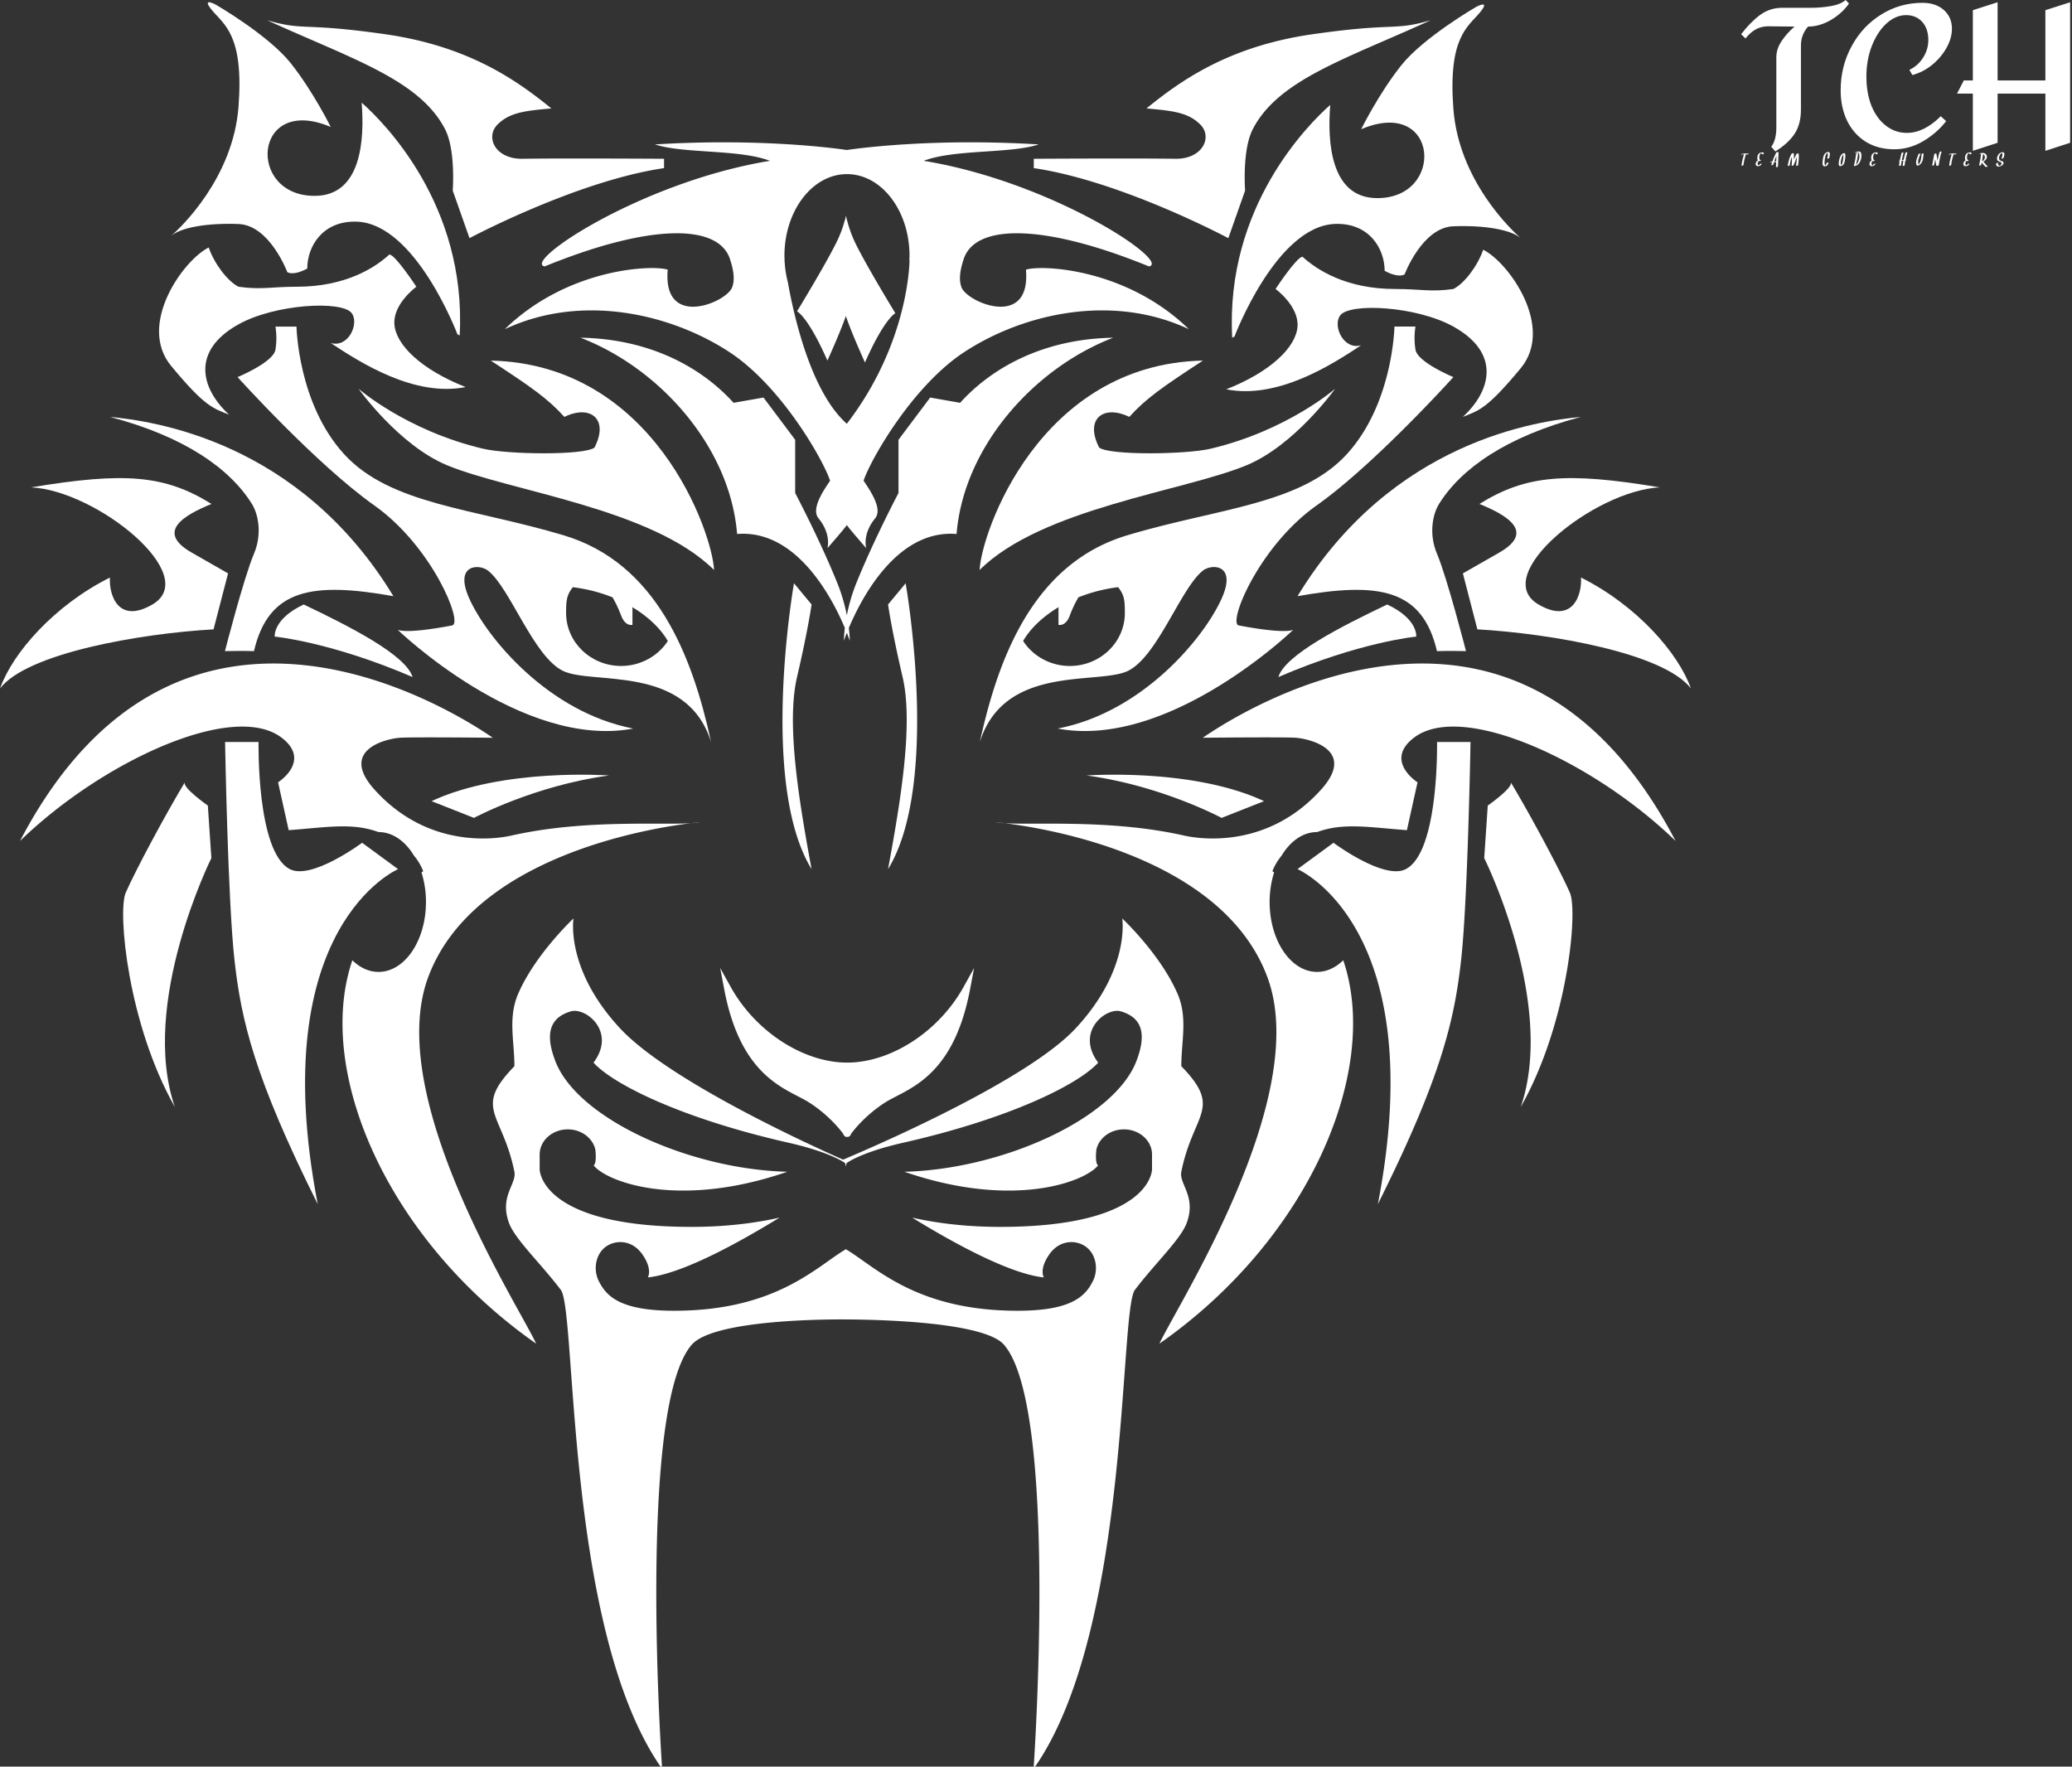 <svg data-v-423bf9ae="" xmlns="http://www.w3.org/2000/svg" viewBox="0 0 821 700" class="iconLeftSlogan"><rect x="0" y="0" width="821" height="700" fill="#333333" stroke="none"/><!----><!----><!----><g data-v-423bf9ae="" id="e5447bff-19cb-41d0-9d4c-92bdb4d22624" fill="white" transform="matrix(5.602,0,0,5.602,690.514,-42.969)"><path d="M7.28 7.67L7.52 7.92L7.52 7.92Q7.03 8.62 6.23 9.09L6.23 9.09L6.23 9.09Q5.43 9.55 4.62 9.55L4.62 9.55L4.62 9.55Q4.35 9.88 4.24 10.19L4.24 10.19L4.24 10.19Q4.12 10.50 4.12 10.91L4.12 10.91L4.12 15.43L4.12 15.43Q4.12 16.44 3.68 17.12L3.68 17.12L3.68 17.12Q3.23 17.81 2.31 18.38L2.31 18.38L2.02 18.05L2.02 18.05Q2.38 17.58 2.38 16.69L2.38 16.69L2.38 11.72L2.38 11.72Q2.38 11.13 2.75 10.58L2.75 10.58L2.75 10.58Q3.12 10.02 3.67 9.55L3.67 9.55L1.81 9.53L1.81 9.53Q1.33 9.53 0.94 9.74L0.94 9.74L0.94 9.74Q0.55 9.95 0.20 10.39L0.20 10.39L-0.11 10.09L-0.11 10.09Q0.55 9.23 1.24 8.72L1.24 8.72L1.24 8.72Q1.93 8.22 2.81 8.22L2.81 8.22L4.89 8.22L4.89 8.22Q5.56 8.22 6.24 8.10L6.24 8.10L6.24 8.10Q6.93 7.98 7.28 7.67L7.28 7.67ZM12.71 7.87L12.71 7.87Q13.65 7.87 14.22 8.37L14.22 8.37L14.22 8.37Q14.80 8.88 14.80 9.70L14.80 9.70L14.80 9.70Q14.80 10.37 14.42 11.05L14.42 11.05L14.42 11.05Q14.04 11.73 13.41 12.25L13.41 12.25L13.41 12.25Q12.77 12.77 12.00 12.98L12.00 12.98L11.79 12.61L11.79 12.61Q12.39 12.33 12.76 11.75L12.76 11.75L12.76 11.75Q13.13 11.17 13.13 10.50L13.13 10.50L13.13 10.50Q13.13 9.70 12.70 9.22L12.70 9.22L12.70 9.22Q12.26 8.74 11.56 8.74L11.56 8.74L11.56 8.74Q10.82 8.74 10.17 9.33L10.17 9.33L10.17 9.33Q9.52 9.93 9.13 10.93L9.13 10.93L9.13 10.93Q8.75 11.93 8.75 13.08L8.75 13.08L8.75 13.08Q8.75 14.25 9.11 15.16L9.11 15.16L9.11 15.16Q9.48 16.06 10.13 16.56L10.13 16.56L10.13 16.56Q10.78 17.07 11.62 17.07L11.62 17.07L11.62 17.07Q12.22 17.07 12.83 16.77L12.83 16.77L12.83 16.77Q13.44 16.46 14.01 15.89L14.01 15.89L14.39 16.24L14.39 16.24Q13.73 17.09 12.76 17.66L12.76 17.66L12.76 17.66Q11.79 18.23 10.72 18.23L10.72 18.23L10.72 18.23Q9.58 18.23 8.71 17.70L8.71 17.70L8.71 17.70Q7.85 17.16 7.39 16.22L7.39 16.22L7.39 16.22Q6.93 15.27 6.93 14.06L6.93 14.06L6.93 14.06Q6.93 12.35 7.71 10.93L7.71 10.93L7.71 10.93Q8.48 9.51 9.81 8.69L9.81 8.69L9.81 8.69Q11.13 7.87 12.71 7.87L12.71 7.87ZM23.16 7.83L21.41 8.39L21.41 13.36L18.03 13.36L18.03 7.83L16.28 8.39L16.28 13.36L15.64 13.36L15.16 14.29L16.28 14.29L16.28 18.34L18.03 17.77L18.03 14.29L21.41 14.29L21.41 18.34L23.16 17.77L23.16 7.83Z"></path></g><!----><g data-v-423bf9ae="" id="11dc0750-b6e3-41a3-9b39-663bd1afa970" transform="matrix(2.789,0,0,2.789,-116.993,-73.968)" stroke="none" fill="white"><switch><g><path d="M209.779 192.988c1.707-8.415 5.918-8.893 0-14.991-.001-3.646.944-6.901-.559-10.343-2.452-5.616-7.837-10.646-7.837-10.646s1.199 7.195-6.596 15.591c-6.764 7.283-27.64 16.388-33.058 18.675-3.985-1.758-24.674-11.102-31.707-18.675-7.796-8.396-6.596-15.591-6.596-15.591s-5.384 5.029-7.837 10.646c-1.502 3.441-.558 6.697-.559 10.343-5.918 6.099-1.707 6.576 0 14.991.354 1.744-2.175 3.487-.759 7.3.868 2.335 4.561 5.791 7.355 9.491 2.26 2.992.6 48.572 14.392 68.045 0 0-3.598-51.255 4.198-60.25 2.847-3.285 16.646-3.588 20.922-3.603h.555l.239.001h.006c.3.001.465.004.465.004v-.002c5.273.039 19.449.439 22.188 3.6 7.796 8.995 4.198 60.25 4.198 60.25 13.792-19.473 12.132-65.053 14.392-68.045 2.795-3.7 6.488-7.156 7.355-9.491 1.418-3.812-1.111-5.556-.757-7.3zm-4.162-.328s0 8.17-21.588 8.166c-4.993-.001-9.144-.563-12.485-1.313 6.161 3.781 13.922 7.984 18.707 8.496 0 0-.726-1.096.747-3.238 1.498-2.181 3.906-2.128 5.273-1.087 1.418 1.078 1.753 3.217.955 4.824-1.063 2.138-2.99 4.234-10.713 4.234-14.494 0-20.238-6.291-24.395-8.743-4.156 2.452-9.9 8.743-24.396 8.743-7.722 0-9.65-2.097-10.712-4.234-.798-1.607-.463-3.746.954-4.824 1.367-1.041 3.776-1.094 5.274 1.087 1.473 2.143.747 3.238.747 3.238 4.786-.512 12.547-4.715 18.708-8.496-3.341.749-7.493 1.312-12.486 1.313-21.588.004-21.588-8.166-21.588-8.166v-2.105c0-1.979 1.789-3.583 3.995-3.583 1.939 0 3.553 1.239 3.917 2.883 0 0 .236 1.922-.241 2.239 1.87 2.333 12.05 6.232 27.518.899-13.867-.342-29.816-7.513-32.959-15.709-1.125-2.932-1.463-6.025 2.218-7.081 2.102-.603 6.495 2.891 3.204 7.29 2.89 3.167 12.74 7.987 27.654 11.364 6.158 1.395 8.093 2.91 8.093 2.91l.102.463.103-.463s1.934-1.516 8.092-2.91c14.916-3.377 24.766-8.197 27.655-11.364-3.291-4.399 1.103-7.893 3.204-7.29 3.68 1.056 3.342 4.149 2.217 7.081-3.143 8.196-19.092 15.367-32.959 15.709 15.467 5.333 25.648 1.434 27.518-.899-.478-.317-.241-2.239-.241-2.239.364-1.644 1.978-2.883 3.917-2.883 2.205 0 3.994 1.604 3.994 3.583-.003.695-.003 2.105-.003 2.105zM184.65 143.474c-.841-.102-1.317-.141-1.317-.141a11.6 11.6 0 0 0 1.317.141z"></path><path d="M242.781 131.363c6.89-5.359 25.687 3.429 37.219 14.637-23.063-44.149-63.05-17.486-67.169-14.667 0 0 11.377-.115 13.169 0 1.88.121 8.734 1.682 3.667 7.333-8.612 9.604-19.744 6.502-19.744 6.502l.005.008c-10.216-2.253-20.678-1.419-25.277-1.703 6.021.73 30.979 4.758 37.35 21.859 6.333 17-12.704 46.437-15.333 52.083 21.307-14.898 31.444-38.873 26.114-54.469-1.066 1.045-2.345 1.656-3.721 1.656-3.721 0-6.737-4.448-6.737-9.934 0-1.503.233-2.923.638-4.2-.082-.055-.162-.116-.245-.17a7.909 7.909 0 0 1 1.308-2.211c1.234-2.053 3.03-3.354 5.037-3.354l.015.001c3.728-1.383 7.463-.656 12.753-.271l1.505-6.798c-.002.002-4.758-3.032-.554-6.302z"></path><path d="M250.866 131.938h-4.757s.308 15.604-4.44 18.062c-3.092 1.601-10.272-3.744-10.272-3.744L226.288 150s19.028 8.102 11.417 47.587c9.038-18.077 10.87-26.178 11.821-34.64s1.34-31.009 1.34-31.009zM196.317 136.695s15.063-1.11 25.213 3.647l-6.025 2.379s-8.564-4.599-19.188-6.026zM253.314 140.97l-.502 7.462s10.264 20.612 5.189 35.359c6.66-11.734 8.158-27.75 6.978-30.446-1.381-3.153-5.55-10.941-8.404-15.698.449.727-3.261 3.323-3.261 3.323zM140.14 143.474c.841-.102 1.317-.141 1.317-.141-.358.065-.805.109-1.317.141zM82.009 131.363c-6.89-5.359-25.687 3.429-37.219 14.637 23.063-44.149 63.05-17.486 67.169-14.667 0 0-11.377-.115-13.169 0-1.88.121-8.734 1.682-3.667 7.333 8.612 9.604 19.744 6.502 19.744 6.502l-.005.008c10.216-2.253 20.678-1.419 25.277-1.703-6.021.73-30.979 4.758-37.35 21.858-6.333 17 12.704 46.438 15.333 52.084-21.307-14.898-31.444-38.873-26.114-54.469 1.066 1.045 2.345 1.656 3.721 1.656 3.721 0 6.737-4.449 6.737-9.934a13.91 13.91 0 0 0-.638-4.2c.082-.055.162-.116.245-.17a7.909 7.909 0 0 0-1.308-2.211c-1.234-2.053-3.03-3.354-5.037-3.354l-.015.001c-3.728-1.383-7.463-.656-12.753-.271l-1.505-6.798c.003.001 4.758-3.032.554-6.302z"></path><path d="M73.924 131.938h4.757s-.308 15.604 4.44 18.062c3.092 1.6 10.272-3.744 10.272-3.744L98.502 150s-19.028 8.102-11.417 47.586c-9.038-18.076-10.87-26.178-11.821-34.639-.951-8.463-1.34-31.009-1.34-31.009zM128.473 136.694s-15.063-1.11-25.213 3.647l6.025 2.379s8.564-4.598 19.188-6.026zM71.476 140.97l.502 7.462s-10.264 20.611-5.189 35.359c-6.66-11.734-8.158-27.75-6.978-30.447 1.381-3.153 5.55-10.94 8.404-15.698-.449.727 3.261 3.324 3.261 3.324zM162.303 177.986c-6.929 0-13.652-5.016-16.968-10.986 2.403 12.668 8.775 13.712 12 15.834 2.69 1.771 4.323 3.805 4.866 4.543 0 0 .036.235.103.142.066.094.103-.142.103-.142.543-.738 2.176-2.771 4.866-4.543 3.225-2.122 9.597-3.166 11.999-15.834-3.317 5.971-10.041 10.986-16.969 10.986z"></path><path d="M162.333 188.041h-.258l-.047-.061c-.111-.058-.229-.171-.293-.391-.606-.811-2.165-2.685-4.677-4.338-.511-.337-1.128-.657-1.781-.996-3.338-1.732-8.383-4.352-10.434-15.163l-.578-3.048 1.506 2.712c3.509 6.317 10.307 10.729 16.531 10.729 6.226 0 13.022-4.412 16.53-10.729l1.507-2.713-.578 3.049c-2.05 10.812-7.096 13.431-10.434 15.163-.653.339-1.271.659-1.782.996-2.511 1.653-4.069 3.527-4.676 4.338-.061.208-.169.32-.275.381l-.033.048-.111.009a.547.547 0 0 1-.117.014zm-15.875-18.379c2.197 8.029 6.246 10.131 9.281 11.706.677.352 1.315.683 1.87 1.048a20.405 20.405 0 0 1 4.682 4.256l.013-.019.013.019a20.416 20.416 0 0 1 4.681-4.256c.556-.365 1.194-.696 1.871-1.048 3.035-1.575 7.084-3.676 9.28-11.706-3.924 5.301-10.107 8.824-15.845 8.824-5.738 0-11.922-3.524-15.846-8.824zM217.933 115.376c-1.577-.325 2.84-11.222 11.063-17.043 8.298-5.874 19.435-18.239 19.435-18.239s-5.083-2.093-5.382-3.887 0-3.289 0-3.289h-2.99s-.193 10.955-6.771 18.131-18.267 7.649-31.201 11.527c-13.119 3.933-18.239 16.985-20.93 29.361 3.494-11.151 16.878-8.049 21.063-10.113s7.475-11.726 10.611-14.223c1.271-1.011 4.85-.944 2.71 3.887-2.496 5.636-11.26 16.225-23.322 18.538 15.847 2.99 33.488-14.053 33.488-14.053s-.787.726-7.774-.597zm-23.995 5.761c-2.694 0-5.21-1.354-6.634-3.551.952-1.658 2.672-3.388 5.025-4.8v2.509s1.006.294 1.607-1.326a16.758 16.758 0 0 1 1.223-2.584 22.592 22.592 0 0 1 5.641-1.443c.879 1.111.957 1.86.957 3.673 0 4.148-3.508 7.522-7.819 7.522z"></path><path d="M246.393 98.117c3.122-5.024 9.57-9.571 20.172-12.369-6.037.59-26.839 3.333-40.276 25.473 11.563-2.061 17.748-1.03 19.81 7.805 1.436-.056 4.123 0 4.123 0s-2.66-10.382-4.123-13.841c-1.167-2.757-.64-5.566.294-7.068z"></path><path d="M239.03 112.401c-6.479 3.092-14.511 7.157-15.461 10.307 11.632-5.006 19.583-5.743 19.583-5.743s.299-2.486-4.122-4.564zM266.564 108.572c.147 2.503-1.194 6.654-6.037 3.829-7.067-4.123 7.951-16.197 17.229-16.639-13.253-2.209-18.995-1.77-25.621 2.356 3.976 1.62 7.951 3.976 2.798 6.92l-5.153 2.945 2.061 7.951c10.454.589 26.505 3.387 30.333 8.393-1.768-5.006-7.658-11.779-15.61-15.755z"></path><g><path d="M98.423 115.974s17.642 17.043 33.488 14.053c-12.063-2.313-20.826-12.902-23.322-18.538-2.14-4.831 1.439-4.898 2.71-3.887 3.137 2.497 6.426 12.158 10.611 14.223s17.569-1.038 21.063 10.113c-2.69-12.376-7.811-25.428-20.93-29.361-12.935-3.878-24.623-4.351-31.201-11.527s-6.771-18.131-6.771-18.131h-2.99s.299 1.495 0 3.289-5.382 3.887-5.382 3.887S86.836 92.46 95.134 98.334c8.224 5.821 12.641 16.718 11.063 17.043-6.987 1.322-7.774.597-7.774.597zm23.95-2.359c0-1.813.078-2.562.957-3.673 2.075.258 3.963.769 5.641 1.443.233.397.768 1.359 1.223 2.584.602 1.62 1.607 1.326 1.607 1.326v-2.509c2.354 1.413 4.073 3.143 5.025 4.8-1.424 2.197-3.939 3.551-6.634 3.551-4.311 0-7.819-3.374-7.819-7.522z"></path><path d="M77.737 98.117c-3.122-5.024-9.57-9.571-20.172-12.369 6.037.59 26.839 3.333 40.276 25.473-11.563-2.061-17.748-1.03-19.81 7.805-1.436-.056-4.123 0-4.123 0s2.66-10.382 4.123-13.841c1.167-2.757.64-5.566-.294-7.068z"></path><path d="M85.1 112.401c6.479 3.092 14.511 7.157 15.461 10.307-11.632-5.006-19.583-5.743-19.583-5.743s-.299-2.486 4.122-4.564zM57.565 108.572c-.147 2.503 1.194 6.654 6.037 3.829 7.067-4.123-7.951-16.197-17.229-16.639 13.253-2.209 18.995-1.77 25.621 2.356-3.976 1.62-7.951 3.976-2.798 6.92l5.153 2.945-2.061 7.951c-10.454.589-26.505 3.387-30.333 8.393 1.769-5.006 7.659-11.779 15.61-15.755z"></path></g><path d="M187.703 64.833c.748 8.455-8.274 4.699-9.137 2.543-.486-1.217-.13-2.735.286-4.023 1.649-5.115 11.508-5.039 26.331 1.018 3.238-.623-13.667-12-32.001-15 4.334-1.667 12.334-1 16.334-2.333-14.599-.894-25.174.489-27.258.792-2.084-.304-12.66-1.686-27.259-.792 4 1.333 12 .667 16.334 2.333-18.333 3-35.239 14.377-32 15 14.824-6.057 24.682-6.133 26.332-1.018.416 1.288.772 2.806.286 4.023-.862 2.156-9.885 5.912-9.137-2.543-2.221-.718-14.258-.205-23.147 8.455 10.945-5.135 23.574-2.198 31.894 3.243 7.383 4.828 13.347 15.325 14.319 18.284-.988 1.467-2.732 4.02-1.641 5.35 1.862 2.269 1.261 4.236 1.261 4.236s2.366-2.698 2.759-3.285c.394.586 2.758 3.285 2.758 3.285s-.602-1.967 1.262-4.236c1.092-1.33-.652-3.883-1.641-5.35.971-2.959 6.936-13.456 14.318-18.284 8.32-5.441 20.949-8.378 31.895-3.243-8.89-8.659-20.927-9.172-23.148-8.455zm-16.541-1.309s0 11.601-8.903 23.202c-5.009-4.428-7.443-14.886-8.382-20.113a14.686 14.686 0 0 1-.447-2.808l-.036-.281h.025c-.01-.22-.025-.438-.025-.662 0-6.408 3.978-11.604 8.884-11.604 4.907 0 8.885 5.195 8.885 11.604 0 .223-.016.441-.025.662h.024z"></path><g><path d="M111.669 77.75c5.75 3.75 8.114 5.406 10.458 7.999 2.667-1.299 4.849-.572 5.008 1.531.054.717-.124 1.65-.725 2.828-1.455 1.131-12.361.986-15.841.162-10.911-2.586-17.685-8.519-17.685-8.519s5.723 8.034 12.593 10.875c8.923 3.691 29.139 6.125 37.916 14.875-.224-5.251-8.474-29.251-31.724-29.751z"></path><path d="M200.099 74.5c-10.25.179-17.458 4.5-21.75 9.25l-4.25-.75-4.5 6v7.563s-3.493 6.607-6 12.825a25.065 25.065 0 0 0-1.34 4.558 25.111 25.111 0 0 0-1.34-4.558c-2.507-6.218-6-12.825-6-12.825V89l-4.5-6-4.25.75c-4.292-4.75-11.5-9.071-21.75-9.25 11.25 4.321 21.25 15.5 22.25 27.888 8.478-.699 13.551 9.175 15.308 13.349-.136 1.126-.137 1.818-.137 1.818s.141-.426.419-1.128c.278.703.419 1.128.419 1.128s-.001-.692-.137-1.818c1.757-4.174 6.83-14.047 15.308-13.349 1-12.388 11-23.567 22.25-27.888z"></path><path d="M213.949 90.269c-3.48.825-14.387.97-15.842-.162-.601-1.177-.779-2.11-.725-2.828.159-2.103 2.342-2.83 5.008-1.531 2.344-2.592 4.708-4.249 10.458-7.999-23.25.5-31.5 24.5-31.724 29.75 8.776-8.75 28.992-11.184 37.916-14.875 6.869-2.841 12.592-10.875 12.592-10.875s-6.773 5.933-17.683 8.52z"></path></g><path d="M157.25 112.401l-2.5-3.013s-5 28.362 2.5 40.612c-1.75-9.5-3.633-20.584-2.066-27.292s2.066-10.307 2.066-10.307zM168.115 112.401l2.5-3.013s5 28.362-2.5 40.612c1.75-9.5 3.633-20.584 2.066-27.292s-2.066-10.307-2.066-10.307zM163.335 60.771a16.551 16.551 0 0 1-.956-2.632s-.12-.343-.241-1.004c-.06.458-.187.75-.187.75a16.402 16.402 0 0 1-.951 2.614c-1.385 2.997-5.816 10.25-5.816 10.25s1.566.75 4.316 7c1.644-3.653 2.356-5.565 2.622-6.334.162.5.82 2.4 2.713 6.605 2.75-6.25 4.316-7 4.316-7s-4.431-7.252-5.816-10.249zM216.457 60.356s-15.214-8.127-27.638-9.95v-1.327s14.336-.087 20.104 0c3.904.059 5.322-3.096 3.554-4.865s-4.067-1.955-7.646-2.291c4.644-3.759 11.479-8.8 23.566-10.534 11.945-1.714 11.387-.427 16.804-1.99-12.039 5.503-21.636 8.441-25.271 15.478-1.529 2.961-1.09 8.723-1.09 8.723l-2.383 6.756zM108.652 60.356s15.214-8.127 27.638-9.95v-1.327s-14.336-.087-20.104 0c-3.904.059-5.322-3.096-3.554-4.865s4.067-1.955 7.646-2.291c-4.644-3.759-11.479-8.8-23.566-10.534-11.945-1.714-11.387-.427-16.804-1.99 12.039 5.503 21.636 8.441 25.271 15.478 1.529 2.961 1.09 8.723 1.09 8.723l2.383 6.756z"></path><g><path d="M248.431 42c-.779-10.167 2.07-11.667 3.736-13.667s-.5-.833-.5-.833-7.5 4.333-10.667 8.333c-3.207 4.05-5.667 9.045-5.667 9.045 11.093-4.712 12 9.955 2.142 9.788-6.47-.11-6.964-7.9-6.539-13.242C227.9 44.11 215.999 55.873 217.01 74.5l.323-.167s5.923-15.71 14.3-16c4.833-.167 7.034 3.5 7.034 6.667 2.056 1.1 2.833.5 2.833.5s2.5-6.667 6.931-6.833c4.566-.172 8.235.522 9.569 1.689-1.334-1.167-8.79-8.189-9.569-18.356z"></path><path d="M223.167 67.579S226.167 63 227 63c2 1.833 6.167 4.579 13.167 4.579 3.665 0 5.034.46 8.264 0 1.594-.803 3.477-3.34 4.236-5.579 3.666 1.833 10.166 11 5.333 16.833s-5.941 5.997-8.221 6.915c4.054-3.749 5.388-9.082-1.349-12.831-5.206-2.897-14.712-3.42-16.079-1.586-1.11 1.489.481 4.978 2.981 4.24-4.166 2.762-11.873 7.712-19.166 6.262 6.333-2.5 9.909-5.998 10.121-8.916s-3.12-5.338-3.12-5.338z"></path></g><g><path d="M75.835 41.68c.779-10.167-2.07-11.667-3.736-13.667s.5-.833.5-.833 7.5 4.333 10.667 8.333c3.207 4.05 5.667 9.045 5.667 9.045-11.093-4.712-12 9.955-2.142 9.788 6.47-.11 6.964-7.9 6.539-13.242 3.036 2.686 14.937 14.449 13.926 33.076l-.323-.167s-5.923-15.71-14.3-16c-4.833-.167-7.034 3.5-7.034 6.667-2.056 1.1-2.833.5-2.833.5s-2.5-6.667-6.931-6.833c-4.566-.172-8.235.522-9.569 1.689 1.334-1.167 8.79-8.189 9.569-18.356z"></path><path d="M101.099 67.259s-3-4.579-3.833-4.579c-2 1.833-6.167 4.579-13.167 4.579-3.665 0-5.034.46-8.264 0-1.594-.803-3.477-3.34-4.236-5.579-3.666 1.833-10.166 11-5.333 16.833s5.941 5.997 8.221 6.915c-4.054-3.749-5.388-9.082 1.349-12.831 5.206-2.897 14.712-3.42 16.079-1.586 1.11 1.489-.481 4.978-2.981 4.24 4.166 2.762 11.873 7.712 19.166 6.262-6.333-2.5-9.909-5.998-10.121-8.916s3.12-5.338 3.12-5.338z"></path></g></g></switch></g><!----><g data-v-423bf9ae="" id="56bb5c70-9667-4a14-81c0-10db6d0d0cd5" fill="white" transform="matrix(0.545,0,0,0.545,690.429,59.632)"><path d="M4.55 2.35L4.55 2.35Q3.60 2.17 2.59 2.15L2.59 2.15L2.59 2.15Q2.50 2.03 2.02 2.11L2.02 2.11L2.02 2.11Q1.92 2.13 1.80 2.16L1.80 2.16L1.80 2.16Q0.74 2.22-0.30 2.46L-0.30 2.46L-0.30 2.46Q-1.04 2.63-0.97 2.88L-0.97 2.88L-0.97 2.88Q-0.92 3.08-0.20 2.91L-0.20 2.91L-0.20 2.91Q-0.19 2.91-0.18 2.90L-0.18 2.90L-0.18 2.90Q-0.16 2.90-0.15 2.89L-0.15 2.89L-0.15 2.89Q-0.08 2.88 0.08 2.85L0.08 2.85L0.08 2.85Q0.25 2.82 0.47 2.80L0.47 2.80L0.47 2.80Q0.76 2.76 1.09 2.75L1.09 2.75L1.09 2.75Q-0.33 7.40-0.72 10.96L-0.72 10.96L-0.72 10.96Q-0.73 11.02-0.51 11.03L-0.51 11.03L-0.51 11.03Q-0.29 11.04-0.01 10.99L-0.01 10.99L-0.01 10.99Q0.71 10.86 0.74 10.56L0.74 10.56L0.74 10.56Q1.11 7.19 2.43 2.78L2.43 2.78L2.43 2.78Q2.91 2.82 3.34 2.91L3.34 2.91L3.34 2.91Q3.78 2.99 4.37 2.72L4.37 2.72L4.37 2.72Q4.53 2.65 4.62 2.54L4.62 2.54L4.62 2.54Q4.76 2.39 4.55 2.35L4.55 2.35ZM14.97 1.42L14.97 1.42Q14.26 1.19 13.08 1.57L13.08 1.57L13.08 1.57Q11.57 2.06 11.01 3.77L11.01 3.77L11.01 3.77Q10.66 4.83 10.83 6.11L10.83 6.11L10.83 6.11Q10.92 6.76 11.19 7.16L11.19 7.16L11.19 7.16Q10.77 7.38 10.48 7.70L10.48 7.70L10.48 7.70Q9.48 8.80 9.59 10.01L9.59 10.01L9.59 10.01Q9.66 10.70 10.14 11.11L10.14 11.11L10.14 11.11Q10.53 11.44 11.36 11.42L11.36 11.42L11.36 11.42Q12.20 11.39 12.90 10.95L12.90 10.95L12.90 10.95Q13.65 10.49 13.95 9.76L13.95 9.76L13.95 9.76Q14.01 9.61 13.73 9.60L13.73 9.60L13.73 9.60Q13.56 9.59 13.37 9.63L13.37 9.63L13.37 9.63Q12.62 9.76 12.52 10.02L12.52 10.02L12.52 10.02Q12.32 10.51 11.97 10.80L11.97 10.80L11.97 10.80Q11.96 10.81 11.94 10.82L11.94 10.82L11.94 10.82Q11.89 10.81 11.89 10.81L11.89 10.81L11.89 10.81Q11.82 10.79 11.74 10.75L11.74 10.75L11.74 10.75Q11.57 10.68 11.42 10.52L11.42 10.52L11.42 10.52Q11.13 10.23 11.05 9.63L11.05 9.63L11.05 9.63Q10.96 8.83 11.59 7.86L11.59 7.86L11.59 7.86Q11.67 7.74 11.77 7.62L11.77 7.62L11.77 7.62Q11.98 7.70 12.26 7.72L12.26 7.72L12.26 7.72Q12.66 7.74 13.15 7.51L13.15 7.51L13.15 7.51Q13.57 7.32 13.42 7.18L13.42 7.18L13.42 7.18Q13.13 6.90 12.71 6.84L12.71 6.84L12.71 6.84Q12.67 6.79 12.63 6.75L12.63 6.75L12.63 6.75Q12.43 6.45 12.32 5.89L12.32 5.89L12.32 5.89Q12.13 4.89 12.31 4.00L12.31 4.00L12.31 4.00Q12.58 2.70 13.34 2.04L13.34 2.04L13.34 2.04Q13.40 2.00 13.49 1.93L13.49 1.93L13.49 1.93Q13.50 1.93 13.50 1.93L13.50 1.93L13.50 1.93Q13.63 1.94 13.61 1.93L13.61 1.93L13.61 1.93Q14.19 2.02 14.08 2.62L14.08 2.62L14.08 2.62Q14.03 2.86 14.66 2.75L14.66 2.75L14.66 2.75Q14.96 2.69 15.22 2.58L15.22 2.58L15.22 2.58Q15.50 2.45 15.52 2.36L15.52 2.36L15.52 2.36Q15.65 1.63 14.97 1.42L14.97 1.42ZM24.14 7.89L24.14 7.89Q24.04 7.90 23.14 7.84L23.14 7.84L23.14 7.84Q23.55 6.63 24.01 5.57L24.01 5.57L24.01 5.57Q24.17 5.18 24.72 3.95L24.72 3.95L24.72 3.95Q24.70 4.61 24.51 7.85L24.51 7.85L24.51 7.85Q24.34 7.87 24.14 7.89L24.14 7.89ZM25.96 1.18L25.96 1.18Q25.77 1.09 25.39 1.16L25.39 1.16L25.39 1.16Q24.75 1.27 24.53 1.55L24.53 1.55L24.53 1.55Q24.34 1.80 23.56 3.58L23.56 3.58L23.56 3.58Q23.42 3.90 23.06 4.70L23.06 4.70L23.06 4.70Q22.74 5.42 22.57 5.83L22.57 5.83L22.57 5.83Q22.15 6.79 21.77 7.86L21.77 7.86L21.77 7.86Q20.85 7.97 20.20 8.37L20.20 8.37L20.20 8.37Q20.02 8.48 20.05 8.58L20.05 8.58L20.05 8.58Q20.08 8.67 20.28 8.68L20.28 8.68L20.28 8.68Q20.80 8.70 21.27 8.43L21.27 8.43L21.27 8.43Q21.42 8.41 21.46 8.41L21.46 8.41L21.46 8.41Q21.53 8.41 21.59 8.41L21.59 8.41L21.59 8.41Q21.27 9.39 20.95 10.53L20.95 10.53L20.95 10.53Q20.88 10.79 21.53 10.67L21.53 10.67L21.53 10.67Q21.83 10.62 22.09 10.49L22.09 10.49L22.09 10.49Q22.36 10.37 22.39 10.27L22.39 10.27L22.39 10.27Q22.65 9.32 22.93 8.48L22.93 8.48L22.93 8.48Q23.22 8.50 23.42 8.47L23.42 8.47L23.42 8.47Q24.12 8.39 24.48 8.46L24.48 8.46L24.48 8.46Q24.37 10.55 24.37 12.02L24.37 12.02L24.37 12.02Q24.37 12.10 24.60 12.11L24.60 12.11L24.60 12.11Q24.81 12.12 25.10 12.06L25.10 12.06L25.10 12.06Q25.83 11.91 25.83 11.62L25.83 11.62L25.83 11.62Q25.83 9.90 26.04 6.45L26.04 6.45L26.04 6.45Q26.24 3.00 26.24 1.27L26.24 1.27L26.24 1.27Q26.24 1.18 25.96 1.18L25.96 1.18ZM40.74 2.21L40.74 2.21Q40.69 2.05 40.14 2.15L40.14 2.15L40.14 2.15Q39.44 2.28 39.28 2.54L39.28 2.54L39.28 2.54Q38.40 4.03 37.47 6.51L37.47 6.51L37.47 6.41L37.47 6.41Q37.47 5.55 37.30 2.12L37.30 2.12L37.30 2.12Q37.30 2.03 37.06 2.02L37.06 2.02L37.06 2.02Q36.92 1.92 36.50 2.00L36.50 2.00L36.50 2.00Q35.79 2.13 35.65 2.39L35.65 2.39L35.65 2.39Q33.52 6.30 32.91 11.14L32.91 11.14L32.91 11.14Q32.89 11.27 33.28 11.23L33.28 11.23L33.28 11.23Q33.52 11.21 33.70 11.16L33.70 11.16L33.70 11.16Q34.34 10.99 34.37 10.75L34.37 10.75L34.37 10.75Q34.77 7.51 35.94 4.58L35.94 4.58L35.94 4.58Q36.00 5.81 36.00 6.71L36.00 6.71L36.00 6.71Q36.01 8.26 35.93 8.86L35.93 8.86L35.93 8.86Q35.75 10.15 35.74 10.99L35.74 10.99L35.74 10.99Q35.74 11.20 36.42 11.03L36.42 11.03L36.42 11.03Q37.10 10.86 37.19 10.66L37.19 10.66L37.19 10.66Q37.67 9.61 38.38 7.67L38.38 7.67L38.38 7.67Q39.17 5.54 39.54 4.66L39.54 4.66L39.54 4.66Q39.58 5.91 39.34 7.85L39.34 7.85L39.34 7.85Q39.01 10.57 38.97 11.04L38.97 11.04L38.97 11.04Q38.96 11.12 39.18 11.12L39.18 11.12L39.18 11.12Q39.40 11.13 39.68 11.08L39.68 11.08L39.68 11.08Q40.41 10.94 40.43 10.65L40.43 10.65L40.43 10.65Q40.49 9.88 40.67 8.54L40.67 8.54L40.67 8.54Q40.86 7.03 40.92 6.43L40.92 6.43L40.92 6.43Q41.16 3.95 40.74 2.21L40.74 2.21ZM63.27 1.54L63.27 1.54Q62.84 0.91 61.65 1.20L61.65 1.20L61.65 1.20Q60.70 1.43 60.05 2.14L60.05 2.14L60.05 2.14Q59.04 3.26 58.61 5.40L58.61 5.40L58.61 5.40Q58.32 6.86 58.22 8.67L58.22 8.67L58.22 8.67Q58.21 9.98 58.34 10.47L58.34 10.47L58.34 10.47Q58.62 11.44 59.71 11.50L59.71 11.50L59.71 11.50Q60.33 11.53 60.92 11.27L60.92 11.27L60.92 11.27Q61.51 10.99 61.88 10.51L61.88 10.51L61.88 10.51Q62.25 10.02 62.59 8.89L62.59 8.89L62.59 8.89Q62.67 8.64 62.01 8.76L62.01 8.76L62.01 8.76Q61.71 8.81 61.46 8.93L61.46 8.93L61.46 8.93Q61.18 9.06 61.15 9.15L61.15 9.15L61.15 9.15Q60.91 9.99 60.63 10.48L60.63 10.48L60.63 10.48Q60.52 10.68 60.39 10.83L60.39 10.83L60.39 10.83Q59.82 10.58 59.70 9.66L59.70 9.66L59.70 9.66Q59.67 9.42 59.68 8.20L59.68 8.20L59.68 8.20Q59.78 6.41 60.09 4.92L60.09 4.92L60.09 4.92Q60.56 2.75 61.59 1.80L61.59 1.80L61.59 1.80Q61.61 1.79 61.63 1.76L61.63 1.76L61.63 1.76Q62.00 2.01 62.09 2.75L62.09 2.75L62.09 2.75Q62.17 3.36 61.95 4.29L61.95 4.29L61.95 4.29Q61.62 5.76 61.61 5.80L61.61 5.80L61.61 5.80Q61.59 5.92 61.97 5.89L61.97 5.89L61.97 5.89Q62.23 5.87 62.40 5.82L62.40 5.82L62.40 5.82Q63.03 5.65 63.08 5.41L63.08 5.41L63.08 5.41Q63.12 5.07 63.28 4.41L63.28 4.41L63.28 4.41Q63.44 3.74 63.50 3.40L63.50 3.40L63.50 3.40Q63.69 2.17 63.27 1.54L63.27 1.54ZM73.34 5.20L73.34 5.20Q73.21 6.64 72.95 7.92L72.95 7.92L72.95 7.92Q72.54 9.88 71.76 10.64L71.76 10.64L71.76 10.64Q71.67 10.55 71.60 10.38L71.60 10.38L71.60 10.38Q71.42 9.97 71.43 9.03L71.43 9.03L71.43 9.03Q71.46 7.34 72.03 5.48L72.03 5.48L72.03 5.48Q72.53 3.85 73.23 3.01L73.23 3.01L73.23 3.01Q73.30 3.25 73.35 3.62L73.35 3.62L73.35 3.62Q73.42 4.21 73.34 5.20L73.34 5.20ZM74.27 1.96L74.27 1.96Q74.06 1.79 73.32 2.05L73.32 2.05L73.32 2.05Q72.82 2.24 72.84 2.39L72.84 2.39L72.84 2.39Q72.59 2.48 72.41 2.63L72.41 2.63L72.41 2.63Q71.43 3.40 70.77 5.22L70.77 5.22L70.77 5.22Q70.22 6.70 70.03 8.50L70.03 8.50L70.03 8.50Q69.95 9.28 69.97 9.92L69.97 9.92L69.97 9.92Q70.01 10.77 70.38 11.13L70.38 11.13L70.38 11.13Q70.56 11.31 70.99 11.33L70.99 11.33L70.99 11.33Q71.53 11.36 72.36 11.02L72.36 11.02L72.36 11.02Q73.04 10.74 73.56 9.94L73.56 9.94L73.56 9.94Q74.03 9.21 74.35 7.85L74.35 7.85L74.35 7.85Q74.56 6.94 74.68 5.84L74.68 5.84L74.68 5.84Q74.85 4.44 74.85 3.78L74.85 3.78L74.85 3.78Q74.83 2.45 74.27 1.96L74.27 1.96ZM86.50 3.48L86.50 3.48Q86.45 1.70 85.61 1.01L85.61 1.01L85.61 1.01Q85.14 0.64 84.25 0.68L84.25 0.68L84.25 0.68Q83.25 0.72 82.00 1.40L82.00 1.40L82.00 1.40Q81.81 1.50 81.85 1.60L81.85 1.60L81.85 1.60Q81.88 1.70 82.08 1.71L82.08 1.71L82.08 1.71Q82.58 1.72 83.11 1.44L83.11 1.44L83.11 1.44Q83.13 1.43 83.15 1.42L83.15 1.42L83.15 1.42Q83.19 1.39 83.27 1.35L83.27 1.35L83.27 1.35Q83.31 1.34 83.38 1.31L83.38 1.31L83.38 1.31Q83.41 1.29 83.52 1.26L83.52 1.26L83.53 1.26L83.53 1.26Q83.54 1.25 83.54 1.26L83.54 1.26L83.54 1.26Q83.54 1.25 83.56 1.25L83.56 1.25L83.56 1.25Q83.60 1.25 83.64 1.26L83.64 1.26L83.64 1.26Q83.64 1.26 83.67 1.26L83.67 1.26L83.67 1.26Q83.71 1.26 83.71 1.26L83.71 1.26L83.71 1.26Q83.79 1.28 83.90 1.31L83.90 1.31L83.90 1.31Q83.90 1.31 83.90 1.31L83.90 1.31L83.90 1.31Q83.90 1.31 83.91 1.31L83.91 1.31L83.91 1.31Q83.94 1.33 83.99 1.35L83.99 1.35L83.99 1.35Q84.04 1.37 84.12 1.43L84.12 1.43L84.12 1.43Q84.25 1.51 84.38 1.65L84.38 1.65L84.38 1.65Q84.58 1.85 84.74 2.23L84.74 2.23L84.74 2.23Q85.33 3.66 84.80 6.11L84.80 6.11L84.80 6.11Q84.45 7.70 83.74 8.97L83.74 8.97L83.74 8.97Q83.38 9.60 82.98 10.03L82.98 10.03L82.98 10.03Q82.80 10.22 82.59 10.39L82.59 10.39L82.59 10.39Q83.68 5.68 84.14 1.78L84.14 1.78L84.14 1.78Q84.15 1.71 83.93 1.70L83.93 1.70L83.93 1.70Q83.71 1.69 83.44 1.74L83.44 1.74L83.44 1.74Q82.71 1.87 82.68 2.17L82.68 2.17L82.68 2.17Q82.21 6.19 81.03 11.16L81.03 11.16L81.03 11.16Q80.97 11.42 81.61 11.30L81.61 11.30L81.61 11.30Q81.92 11.25 82.17 11.12L82.17 11.12L82.17 11.12Q82.37 11.03 82.43 10.97L82.43 10.97L82.43 10.97Q82.69 10.93 83.08 10.77L83.08 10.77L83.08 10.77Q84.64 10.12 85.63 7.78L85.63 7.78L85.63 7.78Q86.54 5.63 86.50 3.48L86.50 3.48ZM97.73 1.42L97.73 1.42Q97.02 1.19 95.84 1.57L95.84 1.57L95.84 1.57Q94.33 2.06 93.77 3.77L93.77 3.77L93.77 3.77Q93.42 4.83 93.60 6.11L93.60 6.11L93.60 6.11Q93.69 6.76 93.95 7.16L93.95 7.16L93.95 7.16Q93.54 7.38 93.24 7.70L93.24 7.70L93.24 7.70Q92.24 8.80 92.35 10.01L92.35 10.01L92.35 10.01Q92.42 10.70 92.90 11.11L92.90 11.11L92.90 11.11Q93.30 11.44 94.12 11.42L94.12 11.42L94.12 11.42Q94.96 11.39 95.66 10.95L95.66 10.95L95.66 10.95Q96.41 10.49 96.71 9.76L96.71 9.76L96.71 9.76Q96.78 9.61 96.50 9.60L96.50 9.60L96.50 9.60Q96.33 9.59 96.13 9.63L96.13 9.63L96.13 9.63Q95.38 9.76 95.28 10.02L95.28 10.02L95.28 10.02Q95.08 10.51 94.73 10.80L94.73 10.80L94.73 10.80Q94.72 10.81 94.71 10.82L94.71 10.82L94.71 10.82Q94.66 10.81 94.65 10.81L94.65 10.81L94.65 10.81Q94.58 10.79 94.50 10.75L94.50 10.75L94.50 10.75Q94.34 10.68 94.18 10.52L94.18 10.52L94.18 10.52Q93.89 10.23 93.82 9.63L93.82 9.63L93.82 9.63Q93.72 8.83 94.35 7.86L94.35 7.86L94.35 7.86Q94.43 7.74 94.53 7.62L94.53 7.62L94.53 7.62Q94.75 7.70 95.02 7.72L95.02 7.72L95.02 7.72Q95.42 7.74 95.92 7.51L95.92 7.51L95.92 7.51Q96.33 7.32 96.18 7.18L96.18 7.18L96.18 7.18Q95.89 6.90 95.47 6.84L95.47 6.84L95.47 6.84Q95.43 6.79 95.40 6.75L95.40 6.75L95.40 6.75Q95.19 6.45 95.08 5.89L95.08 5.89L95.08 5.89Q94.89 4.89 95.07 4.00L95.07 4.00L95.07 4.00Q95.34 2.70 96.11 2.04L96.11 2.04L96.11 2.04Q96.16 2.00 96.26 1.93L96.26 1.93L96.26 1.93Q96.26 1.93 96.26 1.93L96.26 1.93L96.26 1.93Q96.39 1.94 96.37 1.93L96.37 1.93L96.37 1.93Q96.95 2.02 96.84 2.62L96.84 2.62L96.84 2.62Q96.79 2.86 97.42 2.75L97.42 2.75L97.42 2.75Q97.73 2.69 97.98 2.58L97.98 2.58L97.98 2.58Q98.26 2.45 98.28 2.36L98.28 2.36L98.28 2.36Q98.42 1.63 97.73 1.42L97.73 1.42ZM119.30 1.31L119.30 1.31Q118.99 1.36 118.74 1.48L118.74 1.48L118.74 1.48Q118.46 1.61 118.44 1.70L118.44 1.70L118.44 1.70Q118.24 2.55 117.79 4.25L117.79 4.25L117.79 4.25Q117.34 5.94 117.14 6.80L117.14 6.80L117.14 6.80Q116.49 6.88 115.81 7.03L115.81 7.03L115.81 7.03Q116.02 6.04 116.43 4.31L116.43 4.31L116.43 4.31Q116.89 2.37 117.06 1.59L117.06 1.59L117.06 1.59Q117.11 1.34 116.48 1.46L116.48 1.46L116.48 1.46Q116.18 1.51 115.92 1.63L115.92 1.63L115.92 1.63Q115.64 1.76 115.62 1.85L115.62 1.85L115.62 1.85Q115.45 2.61 114.97 4.64L114.97 4.64L114.97 4.64Q114.56 6.41 114.34 7.44L114.34 7.44L114.34 7.44Q114.21 7.49 114.17 7.50L114.17 7.50L114.17 7.50Q114.02 7.55 113.85 7.66L113.85 7.66L113.85 7.66Q113.60 7.82 113.74 7.91L113.74 7.91L113.74 7.91Q113.91 8.01 114.24 7.94L114.24 7.94L114.24 7.94Q113.92 9.65 113.80 11.08L113.80 11.08L113.80 11.08Q113.79 11.15 114.02 11.16L114.02 11.16L114.02 11.16Q114.23 11.17 114.51 11.12L114.51 11.12L114.51 11.12Q115.23 10.98 115.25 10.69L115.25 10.69L115.25 10.69Q115.38 9.26 115.71 7.53L115.71 7.53L115.71 7.53Q115.92 7.49 116.27 7.42L116.27 7.42L116.27 7.42Q116.64 7.36 117.02 7.33L117.02 7.33L117.02 7.33Q116.55 9.44 116.46 11.13L116.46 11.13L116.46 11.13Q116.46 11.20 116.69 11.21L116.69 11.21L116.69 11.21Q116.90 11.22 117.18 11.17L117.18 11.17L117.18 11.17Q117.91 11.03 117.93 10.74L117.93 10.74L117.93 10.74Q118.01 9.17 118.42 7.25L118.42 7.25L118.42 7.25Q118.75 7.18 119.01 7.02L119.01 7.02L119.01 7.02Q119.19 6.91 119.16 6.82L119.16 6.82L119.16 6.82Q119.14 6.72 118.93 6.71L118.93 6.71L118.93 6.71Q118.76 6.71 118.54 6.71L118.54 6.71L118.54 6.71Q118.75 5.79 119.21 4.07L119.21 4.07L119.21 4.07Q119.68 2.28 119.88 1.44L119.88 1.44L119.88 1.44Q119.94 1.19 119.30 1.31L119.30 1.31ZM130.92 2.21L130.92 2.21Q130.28 2.38 130.25 2.63L130.25 2.63L130.25 2.63Q130.19 3.01 130.03 4.51L130.03 4.51L130.03 4.51Q129.91 5.69 129.77 6.41L129.77 6.41L129.77 6.41Q129.37 8.57 128.27 9.83L128.27 9.83L128.27 9.83Q128.12 10.00 128.01 10.12L128.01 10.12L128.01 10.12Q127.75 9.61 127.71 8.40L127.71 8.40L127.71 8.40Q127.65 6.90 128.58 4.58L128.58 4.58L128.58 4.58Q129.26 2.88 129.42 2.40L129.42 2.40L129.42 2.40Q129.51 2.15 128.84 2.26L128.84 2.26L128.84 2.26Q128.07 2.41 127.98 2.66L127.98 2.66L127.98 2.66Q127.82 3.12 127.26 4.53L127.26 4.53L127.26 4.53Q126.80 5.71 126.59 6.43L126.59 6.43L126.59 6.43Q125.92 8.66 126.49 10.36L126.49 10.36L126.49 10.36Q126.59 10.68 126.79 10.83L126.79 10.83L126.79 10.83Q127.03 11.03 127.67 10.92L127.67 10.92L127.67 10.92Q128.68 10.73 129.59 9.71L129.59 9.71L129.59 9.71Q130.76 8.41 131.19 6.34L131.19 6.34L131.19 6.34Q131.35 5.55 131.48 4.29L131.48 4.29L131.48 4.29Q131.66 2.58 131.71 2.24L131.71 2.24L131.71 2.24Q131.72 2.11 131.34 2.14L131.34 2.14L131.34 2.14Q131.09 2.16 130.92 2.21L130.92 2.21ZM144.18 0.74L144.18 0.74Q143.87 0.79 143.62 0.91L143.62 0.91L143.62 0.91Q143.34 1.04 143.32 1.13L143.32 1.13L143.32 1.13Q142.43 3.96 141.81 7.39L141.81 7.39L141.81 7.39Q141.73 6.88 141.61 6.21L141.61 6.21L141.61 6.21Q141.32 4.44 141.27 4.05L141.27 4.05L141.27 4.05Q141.12 2.77 140.93 2.37L140.93 2.37L140.93 2.37Q140.93 2.37 140.92 2.35L140.92 2.35L140.92 2.34L140.92 2.34Q140.92 2.34 140.92 2.33L140.92 2.33L140.92 2.33Q140.96 2.08 140.33 2.20L140.33 2.20L140.33 2.20Q140.03 2.26 139.78 2.37L139.78 2.37L139.78 2.37Q139.49 2.51 139.48 2.60L139.48 2.60L139.48 2.60Q139.30 3.71 138.65 6.73L138.65 6.73L138.65 6.73Q138.11 9.34 137.90 10.89L137.90 10.89L137.90 10.89Q137.89 11.01 138.27 10.98L138.27 10.98L138.27 10.98Q138.52 10.96 138.69 10.91L138.69 10.91L138.69 10.91Q139.34 10.74 139.36 10.50L139.36 10.50L139.36 10.50Q139.56 8.97 140.12 6.38L140.12 6.38L140.12 6.38Q140.14 6.54 140.15 6.61L140.15 6.61L140.15 6.61Q140.37 7.90 140.55 8.95L140.55 8.95L140.55 8.95Q140.81 10.45 141.03 11.09L141.03 11.09L141.03 11.09Q141.09 11.24 141.43 11.21L141.43 11.21L141.43 11.21Q141.74 11.18 142.08 11.05L142.08 11.05L142.08 11.05Q142.67 10.89 142.70 10.65L142.70 10.65L142.70 10.65Q143.47 5.00 144.76 0.87L144.76 0.87L144.76 0.87Q144.84 0.62 144.18 0.74L144.18 0.74ZM155.54 2.35L155.54 2.35Q154.59 2.17 153.58 2.15L153.58 2.15L153.58 2.15Q153.49 2.03 153.01 2.11L153.01 2.11L153.01 2.11Q152.91 2.13 152.80 2.16L152.80 2.16L152.80 2.16Q151.73 2.22 150.69 2.46L150.69 2.46L150.69 2.46Q149.95 2.63 150.02 2.88L150.02 2.88L150.02 2.88Q150.07 3.08 150.79 2.91L150.79 2.91L150.79 2.91Q150.80 2.91 150.81 2.90L150.81 2.90L150.81 2.90Q150.83 2.90 150.84 2.89L150.84 2.89L150.84 2.89Q150.92 2.88 151.07 2.85L151.07 2.85L151.07 2.85Q151.24 2.82 151.46 2.80L151.46 2.80L151.46 2.80Q151.75 2.76 152.08 2.75L152.08 2.75L152.08 2.75Q150.66 7.40 150.27 10.96L150.27 10.96L150.27 10.96Q150.26 11.02 150.49 11.03L150.49 11.03L150.49 11.03Q150.70 11.04 150.98 10.99L150.98 10.99L150.98 10.99Q151.70 10.86 151.73 10.56L151.73 10.56L151.73 10.56Q152.11 7.19 153.43 2.78L153.43 2.78L153.43 2.78Q153.90 2.82 154.33 2.91L154.33 2.91L154.33 2.91Q154.77 2.99 155.36 2.72L155.36 2.72L155.36 2.72Q155.52 2.65 155.61 2.54L155.61 2.54L155.61 2.54Q155.76 2.39 155.54 2.35L155.54 2.35ZM165.96 1.42L165.96 1.42Q165.25 1.19 164.07 1.57L164.07 1.57L164.07 1.57Q162.56 2.06 162.00 3.77L162.00 3.77L162.00 3.77Q161.65 4.83 161.83 6.11L161.83 6.11L161.83 6.11Q161.92 6.76 162.18 7.16L162.18 7.16L162.18 7.16Q161.77 7.38 161.47 7.70L161.47 7.70L161.47 7.70Q160.47 8.80 160.58 10.01L160.58 10.01L160.58 10.01Q160.65 10.70 161.13 11.11L161.13 11.11L161.13 11.11Q161.53 11.44 162.35 11.42L162.35 11.42L162.35 11.42Q163.19 11.39 163.89 10.95L163.89 10.95L163.89 10.95Q164.64 10.49 164.94 9.76L164.94 9.76L164.94 9.76Q165.01 9.61 164.73 9.60L164.73 9.60L164.73 9.60Q164.55 9.59 164.36 9.63L164.36 9.63L164.36 9.63Q163.61 9.76 163.51 10.02L163.51 10.02L163.51 10.02Q163.31 10.51 162.96 10.80L162.96 10.80L162.96 10.80Q162.95 10.81 162.93 10.82L162.93 10.82L162.93 10.82Q162.89 10.81 162.88 10.81L162.88 10.81L162.88 10.81Q162.81 10.79 162.73 10.75L162.73 10.75L162.73 10.75Q162.57 10.68 162.41 10.52L162.41 10.52L162.41 10.52Q162.12 10.23 162.05 9.63L162.05 9.63L162.05 9.63Q161.95 8.83 162.58 7.86L162.58 7.86L162.58 7.86Q162.66 7.74 162.76 7.62L162.76 7.62L162.76 7.62Q162.98 7.70 163.25 7.72L163.25 7.72L163.25 7.72Q163.65 7.74 164.14 7.51L164.14 7.51L164.14 7.51Q164.56 7.32 164.41 7.18L164.41 7.18L164.41 7.18Q164.12 6.90 163.70 6.84L163.70 6.84L163.70 6.84Q163.66 6.79 163.63 6.75L163.63 6.75L163.63 6.75Q163.42 6.45 163.31 5.89L163.31 5.89L163.31 5.89Q163.12 4.89 163.30 4.00L163.30 4.00L163.30 4.00Q163.57 2.70 164.34 2.04L164.34 2.04L164.34 2.04Q164.39 2.00 164.49 1.93L164.49 1.93L164.49 1.93Q164.49 1.93 164.49 1.93L164.49 1.93L164.49 1.93Q164.62 1.94 164.60 1.93L164.60 1.93L164.60 1.93Q165.18 2.02 165.07 2.62L165.07 2.62L165.07 2.62Q165.02 2.86 165.65 2.75L165.65 2.75L165.65 2.75Q165.96 2.69 166.21 2.58L166.21 2.58L166.21 2.58Q166.49 2.45 166.51 2.36L166.51 2.36L166.51 2.36Q166.65 1.63 165.96 1.42L165.96 1.42ZM176.22 5.31L176.22 5.31Q176.07 6.24 175.17 7.18L175.17 7.18L175.17 7.18Q174.98 7.38 174.74 7.58L174.74 7.58L174.74 7.58Q174.68 7.63 174.62 7.68L174.62 7.68L174.62 7.68Q174.40 7.59 174.15 7.58L174.15 7.58L174.15 7.58Q174.71 4.74 174.85 2.66L174.85 2.66L174.85 2.66Q175.12 2.80 175.36 2.99L175.36 2.99L175.36 2.99Q175.87 3.39 176.10 4.03L176.10 4.03L176.10 4.03Q176.33 4.65 176.22 5.31L176.22 5.31ZM173.24 2.40L173.24 2.40Q173.24 2.40 173.26 2.39L173.26 2.39L173.26 2.39Q173.25 2.40 173.24 2.40L173.24 2.40ZM178.18 11.42L178.18 11.42Q177.45 10.88 175.92 8.99L175.92 8.99L175.92 8.99Q175.25 8.17 175.13 8.05L175.13 8.05L175.13 8.05Q175.59 7.84 176.02 7.50L176.02 7.50L176.02 7.50Q177.22 6.56 177.58 5.41L177.58 5.41L177.58 5.41Q177.82 4.60 177.62 3.84L177.62 3.84L177.62 3.84Q177.41 3.07 176.78 2.53L176.78 2.53L176.78 2.53Q175.54 1.46 173.47 1.88L173.47 1.88L173.47 1.88Q173.34 1.91 173.14 1.96L173.14 1.96L173.14 1.96Q172.40 2.14 172.46 2.37L172.46 2.37L172.46 2.37Q172.53 2.58 173.24 2.40L173.24 2.40L173.24 2.40Q173.30 2.39 173.35 2.38L173.35 2.38L173.35 2.38Q173.39 2.37 173.43 2.37L173.43 2.37L173.43 2.37Q173.31 5.11 172.07 10.79L172.07 10.79L172.07 10.79Q172.02 11.04 172.66 10.92L172.66 10.92L172.66 10.92Q172.96 10.87 173.22 10.75L173.22 10.75L173.22 10.75Q173.50 10.62 173.52 10.53L173.52 10.53L173.52 10.53Q173.81 9.17 173.91 8.72L173.91 8.72L173.91 8.72Q173.91 8.72 173.91 8.72L173.91 8.72L173.91 8.72Q173.92 8.72 173.92 8.72L173.92 8.72L173.92 8.72Q174.03 8.85 174.71 9.70L174.71 9.70L174.71 9.70Q176.03 11.34 176.80 11.92L176.80 11.92L176.80 11.92Q177.02 12.09 177.74 11.83L177.74 11.83L177.74 11.83Q177.93 11.76 178.07 11.67L178.07 11.67L178.07 11.67Q178.32 11.52 178.18 11.42L178.18 11.42ZM189.69 5.50L189.69 5.50Q190.14 4.74 190.35 3.53L190.35 3.53L190.35 3.53Q190.59 2.15 190.09 1.57L190.09 1.57L190.09 1.57Q189.80 1.22 189.05 1.27L189.05 1.27L189.05 1.27Q188.11 1.33 187.22 1.85L187.22 1.85L187.22 1.85Q185.96 2.59 185.36 4.34L185.36 4.34L185.36 4.34Q184.74 6.10 185.36 7.18L185.36 7.18L185.36 7.18Q185.65 7.68 187.02 8.17L187.02 8.17L187.02 8.17Q187.59 8.37 187.80 8.48L187.80 8.48L187.80 8.48Q188.23 8.74 188.32 9.11L188.32 9.11L188.32 9.11Q188.42 9.50 188.08 10.17L188.08 10.17L188.08 10.17Q187.90 10.51 187.62 10.76L187.62 10.76L187.62 10.76Q187.50 10.87 187.35 10.97L187.35 10.97L187.35 10.97Q187.27 11.02 187.25 11.03L187.25 11.03L187.25 11.03Q187.19 11.07 187.13 11.09L187.13 11.09L187.13 11.09Q187.22 11.05 187.10 11.10L187.10 11.10L187.10 11.10Q187.11 11.10 187.17 11.09L187.17 11.09L187.17 11.09Q187.13 11.09 187.08 11.09L187.08 11.09L187.08 11.09Q187.07 11.10 186.98 11.09L186.98 11.09L186.98 11.09Q186.93 11.09 186.78 11.05L186.78 11.05L186.78 11.05Q186.42 10.97 186.12 10.64L186.12 10.64L186.12 10.64Q185.90 10.39 185.81 9.93L185.81 9.93L185.81 9.93Q185.71 9.44 185.94 9.28L185.94 9.28L185.94 9.28Q186.14 9.13 186.12 9.06L186.12 9.06L186.12 9.06Q186.09 8.97 185.86 8.96L185.86 8.96L185.86 8.96Q185.23 8.95 184.82 9.24L184.82 9.24L184.82 9.24Q184.43 9.53 184.36 9.86L184.36 9.86L184.36 9.86Q184.28 10.20 184.43 10.62L184.43 10.62L184.43 10.62Q184.71 11.36 185.58 11.61L185.58 11.61L185.58 11.61Q186.46 11.87 187.74 11.37L187.74 11.37L187.74 11.37Q188.75 10.96 189.31 10.24L189.31 10.24L189.31 10.24Q189.69 9.76 189.78 9.24L189.78 9.24L189.78 9.24Q189.88 8.62 189.50 8.23L189.50 8.23L189.50 8.23Q189.23 7.96 188.67 7.75L188.67 7.75L188.67 7.75Q188.52 7.70 188.21 7.59L188.21 7.59L188.21 7.59Q187.91 7.50 187.78 7.44L187.78 7.44L187.78 7.44Q187.25 7.23 186.97 6.97L186.97 6.97L186.97 6.97Q186.67 6.69 186.57 5.96L186.57 5.96L186.57 5.96Q186.37 4.53 187.32 2.97L187.32 2.97L187.32 2.97Q187.74 2.29 188.24 1.95L188.24 1.95L188.24 1.95Q188.29 1.91 188.38 1.86L188.38 1.86L188.38 1.86Q188.38 1.86 188.43 1.84L188.43 1.84L188.43 1.84Q188.42 1.84 188.46 1.83L188.46 1.83L188.46 1.83Q188.43 1.84 188.47 1.83L188.47 1.83L188.47 1.83Q188.40 1.85 188.32 1.85L188.32 1.85L188.32 1.85Q188.34 1.85 188.33 1.85L188.33 1.85L188.35 1.85L188.35 1.85Q188.41 1.86 188.49 1.89L188.49 1.89L188.49 1.89Q188.50 1.89 188.60 1.96L188.60 1.96L188.60 1.96Q188.67 2.01 188.71 2.06L188.71 2.06L188.71 2.06Q188.82 2.20 188.89 2.45L188.89 2.45L188.89 2.45Q189.01 2.84 188.95 3.49L188.95 3.49L188.95 3.49Q188.82 4.81 188.25 5.76L188.25 5.76L188.25 5.76Q188.16 5.90 188.47 5.91L188.47 5.91L188.47 5.91Q188.67 5.92 188.83 5.89L188.83 5.89L188.83 5.89Q189.53 5.76 189.69 5.50L189.69 5.50Z"></path></g></svg>